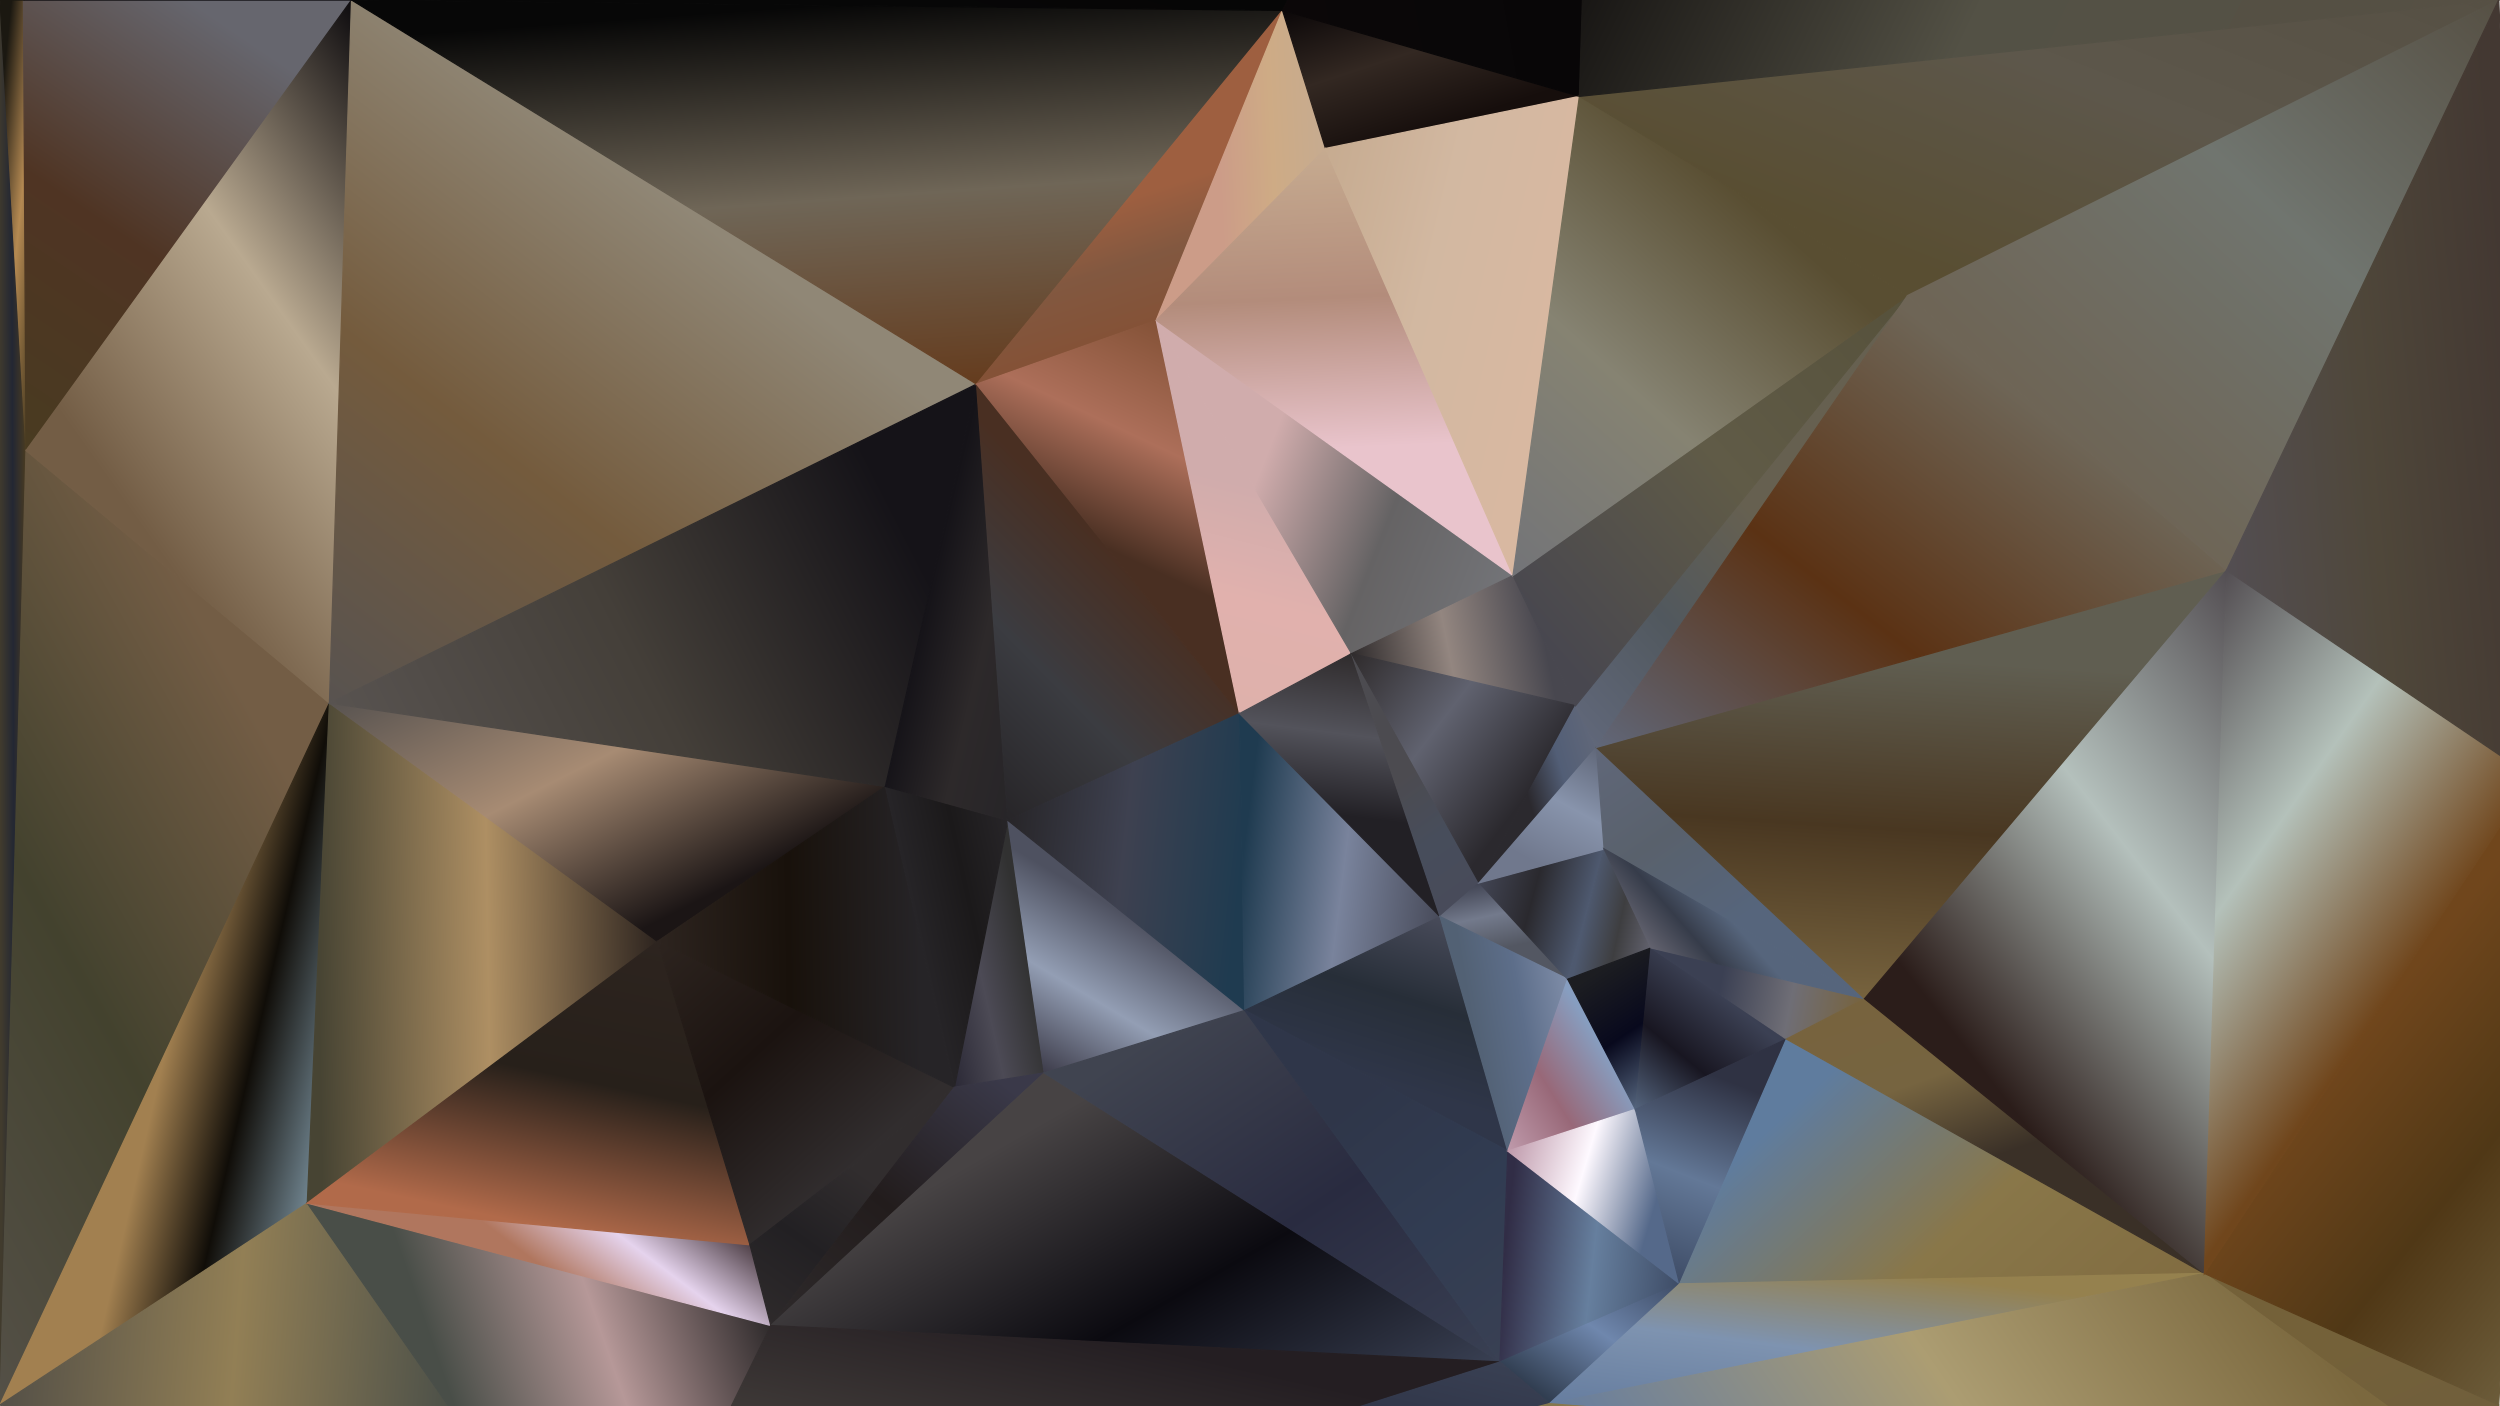 <?xml version="1.0" standalone="yes"?>
<svg width="1920" height="1080" xmlns="http://www.w3.org/2000/svg" version="1.1" >
	<defs>
	<linearGradient id="gradient-0" x1="100.000%" y1="32.067%" x2="0.000%" y2="50.000%">
					<stop offset="0.000%" stop-color="#493b21"/>
				
					<stop offset="50.000%" stop-color="#232733"/>
				
					<stop offset="100.000%" stop-color="#413b2d"/>
				</linearGradient>
	<linearGradient id="gradient-1" x1="100.000%" y1="100.000%" x2="45.000%" y2="0.000%">
					<stop offset="0.000%" stop-color="#493b21"/>
				
					<stop offset="50.000%" stop-color="#b48952"/>
				
					<stop offset="100.000%" stop-color="#1b1811"/>
				</linearGradient>
	<linearGradient id="gradient-2" x1="0.794%" y1="100.000%" x2="50.000%" y2="0.000%">
					<stop offset="0.000%" stop-color="#493b21"/>
				
					<stop offset="50.000%" stop-color="#4f3423"/>
				
					<stop offset="100.000%" stop-color="#66666e"/>
				</linearGradient>
	<linearGradient id="gradient-3" x1="0.000%" y1="100.000%" x2="53.953%" y2="13.233%">
					<stop offset="0.000%" stop-color="#545047"/>
				
					<stop offset="50.000%" stop-color="#43422e"/>
				
					<stop offset="100.000%" stop-color="#735d45"/>
				</linearGradient>
	<linearGradient id="gradient-4" x1="93.281%" y1="71.243%" x2="50.000%" y2="50.000%">
					<stop offset="0.000%" stop-color="#6f838e"/>
				
					<stop offset="50.000%" stop-color="#100d08"/>
				
					<stop offset="100.000%" stop-color="#a28050"/>
				</linearGradient>
	<linearGradient id="gradient-5" x1="0.000%" y1="45.723%" x2="75.000%" y2="50.000%">
					<stop offset="0.000%" stop-color="#545047"/>
				
					<stop offset="50.000%" stop-color="#927f55"/>
				
					<stop offset="100.000%" stop-color="#494e48"/>
				</linearGradient>
	<linearGradient id="gradient-6" x1="100.000%" y1="47.656%" x2="3.160%" y2="50.000%">
					<stop offset="0.000%" stop-color="#2d241f"/>
				
					<stop offset="50.000%" stop-color="#ae8f63"/>
				
					<stop offset="100.000%" stop-color="#474433"/>
				</linearGradient>
	<linearGradient id="gradient-7" x1="100.000%" y1="0.000%" x2="46.600%" y2="82.037%">
					<stop offset="0.000%" stop-color="#0c0a0d"/>
				
					<stop offset="50.000%" stop-color="#b9a990"/>
				
					<stop offset="100.000%" stop-color="#735d45"/>
				</linearGradient>
	<linearGradient id="gradient-8" x1="100.000%" y1="27.729%" x2="33.146%" y2="50.000%">
					<stop offset="0.000%" stop-color="#2e2a2b"/>
				
					<stop offset="50.000%" stop-color="#b69898"/>
				
					<stop offset="100.000%" stop-color="#494e48"/>
				</linearGradient>
	<linearGradient id="gradient-9" x1="95.506%" y1="34.043%" x2="50.000%" y2="50.000%">
					<stop offset="0.000%" stop-color="#504148"/>
				
					<stop offset="50.000%" stop-color="#e5d3ed"/>
				
					<stop offset="100.000%" stop-color="#b0765e"/>
				</linearGradient>
	<linearGradient id="gradient-10" x1="79.118%" y1="0.000%" x2="50.000%" y2="93.133%">
					<stop offset="0.000%" stop-color="#2d241f"/>
				
					<stop offset="50.000%" stop-color="#27201a"/>
				
					<stop offset="100.000%" stop-color="#b16a4a"/>
				</linearGradient>
	<linearGradient id="gradient-11" x1="0.000%" y1="0.000%" x2="79.508%" y2="67.486%">
					<stop offset="0.000%" stop-color="#585350"/>
				
					<stop offset="50.000%" stop-color="#a78b73"/>
				
					<stop offset="100.000%" stop-color="#1b1515"/>
				</linearGradient>
	<linearGradient id="gradient-12" x1="0.000%" y1="0.000%" x2="65.570%" y2="74.034%">
					<stop offset="0.000%" stop-color="#2d241f"/>
				
					<stop offset="50.000%" stop-color="#1b1310"/>
				
					<stop offset="100.000%" stop-color="#312d2e"/>
				</linearGradient>
	<linearGradient id="gradient-13" x1="0.000%" y1="100.000%" x2="51.710%" y2="27.315%">
					<stop offset="0.000%" stop-color="#585350"/>
				
					<stop offset="50.000%" stop-color="#745b3d"/>
				
					<stop offset="100.000%" stop-color="#908776"/>
				</linearGradient>
	<linearGradient id="gradient-14" x1="0.000%" y1="79.288%" x2="92.958%" y2="50.000%">
					<stop offset="0.000%" stop-color="#585350"/>
				
					<stop offset="50.000%" stop-color="#443f39"/>
				
					<stop offset="100.000%" stop-color="#151318"/>
				</linearGradient>
	<linearGradient id="gradient-15" x1="0.000%" y1="51.515%" x2="88.377%" y2="50.000%">
					<stop offset="0.000%" stop-color="#2d241f"/>
				
					<stop offset="50.000%" stop-color="#18110b"/>
				
					<stop offset="100.000%" stop-color="#262427"/>
				</linearGradient>
	<linearGradient id="gradient-16" x1="0.000%" y1="100.000%" x2="79.710%" y2="47.317%">
					<stop offset="0.000%" stop-color="#2b2936"/>
				
					<stop offset="50.000%" stop-color="#4c4a55"/>
				
					<stop offset="100.000%" stop-color="#313131"/>
				</linearGradient>
	<linearGradient id="gradient-17" x1="100.000%" y1="11.255%" x2="28.191%" y2="50.000%">
					<stop offset="0.000%" stop-color="#272528"/>
				
					<stop offset="50.000%" stop-color="#1b191a"/>
				
					<stop offset="100.000%" stop-color="#262427"/>
				</linearGradient>
	<linearGradient id="gradient-18" x1="10.191%" y1="100.000%" x2="50.000%" y2="33.060%">
					<stop offset="0.000%" stop-color="#2e2a2b"/>
				
					<stop offset="50.000%" stop-color="#222023"/>
				
					<stop offset="100.000%" stop-color="#312d2e"/>
				</linearGradient>
	<linearGradient id="gradient-19" x1="100.000%" y1="100.000%" x2="37.234%" y2="46.119%">
					<stop offset="0.000%" stop-color="#272528"/>
				
					<stop offset="50.000%" stop-color="#2d292a"/>
				
					<stop offset="100.000%" stop-color="#151318"/>
				</linearGradient>
	<linearGradient id="gradient-20" x1="15.385%" y1="100.000%" x2="50.000%" y2="37.629%">
					<stop offset="0.000%" stop-color="#3d3c4a"/>
				
					<stop offset="50.000%" stop-color="#939eb4"/>
				
					<stop offset="100.000%" stop-color="#4e5160"/>
				</linearGradient>
	<linearGradient id="gradient-21" x1="11.881%" y1="100.000%" x2="50.000%" y2="37.761%">
					<stop offset="0.000%" stop-color="#272528"/>
				
					<stop offset="50.000%" stop-color="#3b3c41"/>
				
					<stop offset="100.000%" stop-color="#492f22"/>
				</linearGradient>
	<linearGradient id="gradient-22" x1="67.133%" y1="100.000%" x2="50.000%" y2="1.356%">
					<stop offset="0.000%" stop-color="#653c1e"/>
				
					<stop offset="50.000%" stop-color="#6f6657"/>
				
					<stop offset="100.000%" stop-color="#070707"/>
				</linearGradient>
	<linearGradient id="gradient-23" x1="58.723%" y1="82.927%" x2="50.000%" y2="50.000%">
					<stop offset="0.000%" stop-color="#845237"/>
				
					<stop offset="50.000%" stop-color="#825840"/>
				
					<stop offset="100.000%" stop-color="#9e5f40"/>
				</linearGradient>
	<linearGradient id="gradient-24" x1="0.000%" y1="100.000%" x2="83.571%" y2="2.835%">
					<stop offset="0.000%" stop-color="#2e2a2b"/>
				
					<stop offset="50.000%" stop-color="#221c1c"/>
				
					<stop offset="100.000%" stop-color="#3a3949"/>
				</linearGradient>
	<linearGradient id="gradient-25" x1="100.000%" y1="44.538%" x2="37.308%" y2="50.000%">
					<stop offset="0.000%" stop-color="#c6ab90"/>
				
					<stop offset="50.000%" stop-color="#ceab85"/>
				
					<stop offset="100.000%" stop-color="#cc9c88"/>
				</linearGradient>
	<linearGradient id="gradient-26" x1="0.000%" y1="35.965%" x2="98.901%" y2="50.000%">
					<stop offset="0.000%" stop-color="#272528"/>
				
					<stop offset="50.000%" stop-color="#3e4150"/>
				
					<stop offset="100.000%" stop-color="#1f3b50"/>
				</linearGradient>
	<linearGradient id="gradient-27" x1="68.317%" y1="0.000%" x2="50.000%" y2="58.113%">
					<stop offset="0.000%" stop-color="#845237"/>
				
					<stop offset="50.000%" stop-color="#ad6f5a"/>
				
					<stop offset="100.000%" stop-color="#492f22"/>
				</linearGradient>
	<linearGradient id="gradient-28" x1="42.667%" y1="100.000%" x2="50.000%" y2="42.384%">
					<stop offset="0.000%" stop-color="#deb1ab"/>
				
					<stop offset="50.000%" stop-color="#e1b1ad"/>
				
					<stop offset="100.000%" stop-color="#d0acac"/>
				</linearGradient>
	<linearGradient id="gradient-29" x1="100.000%" y1="68.421%" x2="1.299%" y2="50.000%">
					<stop offset="0.000%" stop-color="#484b5a"/>
				
					<stop offset="50.000%" stop-color="#79839c"/>
				
					<stop offset="100.000%" stop-color="#1f3b50"/>
				</linearGradient>
	<linearGradient id="gradient-30" x1="55.844%" y1="0.000%" x2="50.000%" y2="61.386%">
					<stop offset="0.000%" stop-color="#2f2b2c"/>
				
					<stop offset="50.000%" stop-color="#53535b"/>
				
					<stop offset="100.000%" stop-color="#222025"/>
				</linearGradient>
	<linearGradient id="gradient-31" x1="100.000%" y1="100.000%" x2="18.750%" y2="43.694%">
					<stop offset="0.000%" stop-color="#394053"/>
				
					<stop offset="50.000%" stop-color="#0b0a10"/>
				
					<stop offset="100.000%" stop-color="#474344"/>
				</linearGradient>
	<linearGradient id="gradient-32" x1="100.000%" y1="100.000%" x2="22.000%" y2="8.889%">
					<stop offset="0.000%" stop-color="#394053"/>
				
					<stop offset="50.000%" stop-color="#292b40"/>
				
					<stop offset="100.000%" stop-color="#404450"/>
				</linearGradient>
	<linearGradient id="gradient-33" x1="69.388%" y1="100.000%" x2="50.000%" y2="43.564%">
					<stop offset="0.000%" stop-color="#484b5a"/>
				
					<stop offset="50.000%" stop-color="#474d5b"/>
				
					<stop offset="100.000%" stop-color="#4c4b50"/>
				</linearGradient>
	<linearGradient id="gradient-34" x1="74.257%" y1="0.000%" x2="50.000%" y2="70.000%">
					<stop offset="0.000%" stop-color="#484b5a"/>
				
					<stop offset="50.000%" stop-color="#272e38"/>
				
					<stop offset="100.000%" stop-color="#2f3649"/>
				</linearGradient>
	<linearGradient id="gradient-35" x1="97.030%" y1="100.000%" x2="50.000%" y2="20.000%">
					<stop offset="0.000%" stop-color="#394053"/>
				
					<stop offset="50.000%" stop-color="#313c52"/>
				
					<stop offset="100.000%" stop-color="#2f3649"/>
				</linearGradient>
	<linearGradient id="gradient-36" x1="100.000%" y1="76.563%" x2="27.372%" y2="50.000%">
					<stop offset="0.000%" stop-color="#737478"/>
				
					<stop offset="50.000%" stop-color="#656364"/>
				
					<stop offset="100.000%" stop-color="#d0acac"/>
				</linearGradient>
	<linearGradient id="gradient-37" x1="30.612%" y1="0.000%" x2="50.000%" y2="67.568%">
					<stop offset="0.000%" stop-color="#424554"/>
				
					<stop offset="50.000%" stop-color="#737a8c"/>
				
					<stop offset="100.000%" stop-color="#535762"/>
				</linearGradient>
	<linearGradient id="gradient-38" x1="0.000%" y1="60.000%" x2="86.047%" y2="50.000%">
					<stop offset="0.000%" stop-color="#2f2b2c"/>
				
					<stop offset="50.000%" stop-color="#938680"/>
				
					<stop offset="100.000%" stop-color="#48474f"/>
				</linearGradient>
	<linearGradient id="gradient-39" x1="0.000%" y1="0.000%" x2="57.237%" y2="81.132%">
					<stop offset="0.000%" stop-color="#0b0708"/>
				
					<stop offset="50.000%" stop-color="#332822"/>
				
					<stop offset="100.000%" stop-color="#160e0c"/>
				</linearGradient>
	<linearGradient id="gradient-40" x1="0.000%" y1="0.000%" x2="78.488%" y2="61.364%">
					<stop offset="0.000%" stop-color="#2f2b2c"/>
				
					<stop offset="50.000%" stop-color="#60626f"/>
				
					<stop offset="100.000%" stop-color="#2b292e"/>
				</linearGradient>
	<linearGradient id="gradient-41" x1="100.000%" y1="26.667%" x2="26.531%" y2="50.000%">
					<stop offset="0.000%" stop-color="#7f8da8"/>
				
					<stop offset="50.000%" stop-color="#5d6e8a"/>
				
					<stop offset="100.000%" stop-color="#526174"/>
				</linearGradient>
	<linearGradient id="gradient-42" x1="100.000%" y1="23.529%" x2="41.111%" y2="50.000%">
					<stop offset="0.000%" stop-color="#606779"/>
				
					<stop offset="50.000%" stop-color="#525e76"/>
				
					<stop offset="100.000%" stop-color="#2b292e"/>
				</linearGradient>
	<linearGradient id="gradient-43" x1="100.000%" y1="0.000%" x2="37.240%" y2="99.154%">
					<stop offset="0.000%" stop-color="#070506"/>
				
					<stop offset="50.000%" stop-color="#050304"/>
				
					<stop offset="100.000%" stop-color="#070707"/>
				</linearGradient>
	<linearGradient id="gradient-44" x1="0.000%" y1="26.000%" x2="85.417%" y2="50.000%">
					<stop offset="0.000%" stop-color="#424554"/>
				
					<stop offset="50.000%" stop-color="#2a292e"/>
				
					<stop offset="100.000%" stop-color="#4e596f"/>
				</linearGradient>
	<linearGradient id="gradient-45" x1="93.750%" y1="0.000%" x2="50.000%" y2="87.500%">
					<stop offset="0.000%" stop-color="#606779"/>
				
					<stop offset="50.000%" stop-color="#8894ac"/>
				
					<stop offset="100.000%" stop-color="#70788d"/>
				</linearGradient>
	<linearGradient id="gradient-46" x1="47.445%" y1="0.000%" x2="50.000%" y2="70.122%">
					<stop offset="0.000%" stop-color="#c6ab90"/>
				
					<stop offset="50.000%" stop-color="#b38c7b"/>
				
					<stop offset="100.000%" stop-color="#e9c4cc"/>
				</linearGradient>
	<linearGradient id="gradient-47" x1="0.000%" y1="100.000%" x2="58.824%" y2="5.714%">
					<stop offset="0.000%" stop-color="#1b191a"/>
				
					<stop offset="50.000%" stop-color="#47423e"/>
				
					<stop offset="100.000%" stop-color="#241e22"/>
				</linearGradient>
	<linearGradient id="gradient-48" x1="0.000%" y1="100.000%" x2="73.469%" y2="37.879%">
					<stop offset="0.000%" stop-color="#bf9aab"/>
				
					<stop offset="50.000%" stop-color="#986878"/>
				
					<stop offset="100.000%" stop-color="#879ec0"/>
				</linearGradient>
	<linearGradient id="gradient-49" x1="100.000%" y1="76.000%" x2="21.875%" y2="50.000%">
					<stop offset="0.000%" stop-color="#62626e"/>
				
					<stop offset="50.000%" stop-color="#3e3e40"/>
				
					<stop offset="100.000%" stop-color="#4e596f"/>
				</linearGradient>
	<linearGradient id="gradient-50" x1="100.000%" y1="62.963%" x2="2.174%" y2="50.000%">
					<stop offset="0.000%" stop-color="#3e4c66"/>
				
					<stop offset="50.000%" stop-color="#667f9e"/>
				
					<stop offset="100.000%" stop-color="#312d46"/>
				</linearGradient>
	<linearGradient id="gradient-51" x1="0.000%" y1="23.881%" x2="87.121%" y2="50.000%">
					<stop offset="0.000%" stop-color="#bf9aab"/>
				
					<stop offset="50.000%" stop-color="#fef9ff"/>
				
					<stop offset="100.000%" stop-color="#55698a"/>
				</linearGradient>
	<linearGradient id="gradient-52" x1="100.000%" y1="0.000%" x2="13.768%" y2="82.609%">
					<stop offset="0.000%" stop-color="#3e4c66"/>
				
					<stop offset="50.000%" stop-color="#6f87ad"/>
				
					<stop offset="100.000%" stop-color="#313e51"/>
				</linearGradient>
	<linearGradient id="gradient-53" x1="81.250%" y1="100.000%" x2="50.000%" y2="9.677%">
					<stop offset="0.000%" stop-color="#54647d"/>
				
					<stop offset="50.000%" stop-color="#08091d"/>
				
					<stop offset="100.000%" stop-color="#1c1d21"/>
				</linearGradient>
	<linearGradient id="gradient-54" x1="0.000%" y1="10.870%" x2="86.923%" y2="50.000%">
					<stop offset="0.000%" stop-color="#c6ab90"/>
				
					<stop offset="50.000%" stop-color="#d2b8a1"/>
				
					<stop offset="100.000%" stop-color="#d8b8a1"/>
				</linearGradient>
	<linearGradient id="gradient-55" x1="94.708%" y1="0.000%" x2="50.000%" y2="57.373%">
					<stop offset="0.000%" stop-color="#394053"/>
				
					<stop offset="50.000%" stop-color="#2b3043"/>
				
					<stop offset="100.000%" stop-color="#3a4960"/>
				</linearGradient>
	<linearGradient id="gradient-56" x1="0.000%" y1="100.000%" x2="55.172%" y2="28.226%">
					<stop offset="0.000%" stop-color="#54647d"/>
				
					<stop offset="50.000%" stop-color="#181621"/>
				
					<stop offset="100.000%" stop-color="#3b4053"/>
				</linearGradient>
	<linearGradient id="gradient-57" x1="100.000%" y1="55.714%" x2="31.707%" y2="50.000%">
					<stop offset="0.000%" stop-color="#77633e"/>
				
					<stop offset="50.000%" stop-color="#6f6e76"/>
				
					<stop offset="100.000%" stop-color="#3b4053"/>
				</linearGradient>
	<linearGradient id="gradient-58" x1="29.310%" y1="100.000%" x2="50.000%" y2="14.362%">
					<stop offset="0.000%" stop-color="#3e4c66"/>
				
					<stop offset="50.000%" stop-color="#637897"/>
				
					<stop offset="100.000%" stop-color="#2f3243"/>
				</linearGradient>
	<linearGradient id="gradient-59" x1="0.000%" y1="87.755%" x2="96.531%" y2="50.000%">
					<stop offset="0.000%" stop-color="#0b0708"/>
				
					<stop offset="50.000%" stop-color="#090708"/>
				
					<stop offset="100.000%" stop-color="#070506"/>
				</linearGradient>
	<linearGradient id="gradient-60" x1="6.275%" y1="100.000%" x2="50.000%" y2="45.389%">
					<stop offset="0.000%" stop-color="#606779"/>
				
					<stop offset="50.000%" stop-color="#51585e"/>
				
					<stop offset="100.000%" stop-color="#666050"/>
				</linearGradient>
	<linearGradient id="gradient-61" x1="100.000%" y1="0.000%" x2="7.921%" y2="84.127%">
					<stop offset="0.000%" stop-color="#56513b"/>
				
					<stop offset="50.000%" stop-color="#605b47"/>
				
					<stop offset="100.000%" stop-color="#48474f"/>
				</linearGradient>
	<linearGradient id="gradient-62" x1="0.000%" y1="100.000%" x2="58.416%" y2="20.788%">
					<stop offset="0.000%" stop-color="#737478"/>
				
					<stop offset="50.000%" stop-color="#868372"/>
				
					<stop offset="100.000%" stop-color="#594e32"/>
				</linearGradient>
	<linearGradient id="gradient-63" x1="0.000%" y1="0.000%" x2="51.456%" y2="70.207%">
					<stop offset="0.000%" stop-color="#606779"/>
				
					<stop offset="50.000%" stop-color="#59616c"/>
				
					<stop offset="100.000%" stop-color="#56657c"/>
				</linearGradient>
	<linearGradient id="gradient-64" x1="18.000%" y1="66.087%" x2="50.000%" y2="50.000%">
					<stop offset="0.000%" stop-color="#62626e"/>
				
					<stop offset="50.000%" stop-color="#363c4a"/>
				
					<stop offset="100.000%" stop-color="#56657c"/>
				</linearGradient>
	<linearGradient id="gradient-65" x1="20.792%" y1="100.000%" x2="50.000%" y2="50.000%">
					<stop offset="0.000%" stop-color="#0c0a0d"/>
				
					<stop offset="50.000%" stop-color="#080607"/>
				
					<stop offset="100.000%" stop-color="#060608"/>
				</linearGradient>
	<linearGradient id="gradient-66" x1="100.000%" y1="95.745%" x2="10.174%" y2="50.000%">
					<stop offset="0.000%" stop-color="#816c41"/>
				
					<stop offset="50.000%" stop-color="#897749"/>
				
					<stop offset="100.000%" stop-color="#5f7c9e"/>
				</linearGradient>
	<linearGradient id="gradient-67" x1="18.692%" y1="0.000%" x2="50.000%" y2="57.346%">
					<stop offset="0.000%" stop-color="#77633e"/>
				
					<stop offset="50.000%" stop-color="#766440"/>
				
					<stop offset="100.000%" stop-color="#3a3027"/>
				</linearGradient>
	<linearGradient id="gradient-68" x1="42.562%" y1="100.000%" x2="50.000%" y2="20.669%">
					<stop offset="0.000%" stop-color="#77633e"/>
				
					<stop offset="50.000%" stop-color="#493721"/>
				
					<stop offset="100.000%" stop-color="#605e51"/>
				</linearGradient>
	<linearGradient id="gradient-69" x1="0.000%" y1="100.000%" x2="74.690%" y2="30.403%">
					<stop offset="0.000%" stop-color="#606779"/>
				
					<stop offset="50.000%" stop-color="#5b3214"/>
				
					<stop offset="100.000%" stop-color="#6e6556"/>
				</linearGradient>
	<linearGradient id="gradient-70" x1="0.000%" y1="100.000%" x2="59.940%" y2="4.000%">
					<stop offset="0.000%" stop-color="#667d9f"/>
				
					<stop offset="50.000%" stop-color="#7e93b0"/>
				
					<stop offset="100.000%" stop-color="#95814e"/>
				</linearGradient>
	<linearGradient id="gradient-71" x1="100.000%" y1="0.000%" x2="0.732%" y2="100.000%">
					<stop offset="0.000%" stop-color="#070506"/>
				
					<stop offset="50.000%" stop-color="#0b0706"/>
				
					<stop offset="100.000%" stop-color="#1b1811"/>
				</linearGradient>
	<linearGradient id="gradient-72" x1="96.903%" y1="100.000%" x2="50.000%" y2="31.761%">
					<stop offset="0.000%" stop-color="#6c5c3a"/>
				
					<stop offset="50.000%" stop-color="#715f3b"/>
				
					<stop offset="100.000%" stop-color="#746139"/>
				</linearGradient>
	<linearGradient id="gradient-73" x1="100.000%" y1="0.000%" x2="46.942%" y2="80.463%">
					<stop offset="0.000%" stop-color="#534e52"/>
				
					<stop offset="50.000%" stop-color="#b4c0bc"/>
				
					<stop offset="100.000%" stop-color="#2b1d1a"/>
				</linearGradient>
	<linearGradient id="gradient-74" x1="0.000%" y1="62.893%" x2="84.834%" y2="50.000%">
					<stop offset="0.000%" stop-color="#667d9f"/>
				
					<stop offset="50.000%" stop-color="#ac9d72"/>
				
					<stop offset="100.000%" stop-color="#7b683e"/>
				</linearGradient>
	<linearGradient id="gradient-75" x1="100.000%" y1="31.892%" x2="24.931%" y2="50.000%">
					<stop offset="0.000%" stop-color="#6c5c3a"/>
				
					<stop offset="50.000%" stop-color="#8b7a4c"/>
				
					<stop offset="100.000%" stop-color="#3a4960"/>
				</linearGradient>
	<linearGradient id="gradient-76" x1="100.000%" y1="0.000%" x2="17.847%" y2="66.300%">
					<stop offset="0.000%" stop-color="#565044"/>
				
					<stop offset="50.000%" stop-color="#5d574b"/>
				
					<stop offset="100.000%" stop-color="#594e32"/>
				</linearGradient>
	<linearGradient id="gradient-77" x1="100.000%" y1="86.271%" x2="1.204%" y2="50.000%">
					<stop offset="0.000%" stop-color="#565044"/>
				
					<stop offset="50.000%" stop-color="#535145"/>
				
					<stop offset="100.000%" stop-color="#070506"/>
				</linearGradient>
	<linearGradient id="gradient-78" x1="100.000%" y1="0.000%" x2="26.982%" y2="75.913%">
					<stop offset="0.000%" stop-color="#565044"/>
				
					<stop offset="50.000%" stop-color="#70756f"/>
				
					<stop offset="100.000%" stop-color="#6e6556"/>
				</linearGradient>
	<linearGradient id="gradient-79" x1="89.683%" y1="100.000%" x2="50.000%" y2="39.523%">
					<stop offset="0.000%" stop-color="#6c5c3a"/>
				
					<stop offset="50.000%" stop-color="#503816"/>
				
					<stop offset="100.000%" stop-color="#70461c"/>
				</linearGradient>
	<linearGradient id="gradient-80" x1="6.746%" y1="0.000%" x2="50.000%" y2="64.722%">
					<stop offset="0.000%" stop-color="#534e52"/>
				
					<stop offset="50.000%" stop-color="#b4c1ba"/>
				
					<stop offset="100.000%" stop-color="#70461c"/>
				</linearGradient>
	<linearGradient id="gradient-81" x1="0.000%" y1="73.367%" x2="94.468%" y2="50.000%">
					<stop offset="0.000%" stop-color="#534e52"/>
				
					<stop offset="50.000%" stop-color="#4f473a"/>
				
					<stop offset="100.000%" stop-color="#433832"/>
				</linearGradient>
		</defs>
	<polygon points="0,0 0,1079 20,346" fill="url(#gradient-0)" stroke="url(#gradient-0)" stroke-width="1" stroke-linejoin="miter"/>
	<polygon points="18,0 0,0 20,346" fill="url(#gradient-1)" stroke="url(#gradient-1)" stroke-width="1" stroke-linejoin="miter"/>
	<polygon points="18,0 20,346 270,0" fill="url(#gradient-2)" stroke="url(#gradient-2)" stroke-width="1" stroke-linejoin="miter"/>
	<polygon points="20,346 0,1079 253,540" fill="url(#gradient-3)" stroke="url(#gradient-3)" stroke-width="1" stroke-linejoin="miter"/>
	<polygon points="0,1079 236,924 253,540" fill="url(#gradient-4)" stroke="url(#gradient-4)" stroke-width="1" stroke-linejoin="miter"/>
	<polygon points="236,924 0,1079 472,1263" fill="url(#gradient-5)" stroke="url(#gradient-5)" stroke-width="1" stroke-linejoin="miter"/>
	<polygon points="253,540 236,924 505,723" fill="url(#gradient-6)" stroke="url(#gradient-6)" stroke-width="1" stroke-linejoin="miter"/>
	<polygon points="20,346 253,540 270,0" fill="url(#gradient-7)" stroke="url(#gradient-7)" stroke-width="1" stroke-linejoin="miter"/>
	<polygon points="236,924 472,1263 592,1018" fill="url(#gradient-8)" stroke="url(#gradient-8)" stroke-width="1" stroke-linejoin="miter"/>
	<polygon points="576,956 236,924 592,1018" fill="url(#gradient-9)" stroke="url(#gradient-9)" stroke-width="1" stroke-linejoin="miter"/>
	<polygon points="505,723 236,924 576,956" fill="url(#gradient-10)" stroke="url(#gradient-10)" stroke-width="1" stroke-linejoin="miter"/>
	<polygon points="253,540 505,723 680,604" fill="url(#gradient-11)" stroke="url(#gradient-11)" stroke-width="1" stroke-linejoin="miter"/>
	<polygon points="505,723 576,956 733,835" fill="url(#gradient-12)" stroke="url(#gradient-12)" stroke-width="1" stroke-linejoin="miter"/>
	<polygon points="270,0 253,540 750,295" fill="url(#gradient-13)" stroke="url(#gradient-13)" stroke-width="1" stroke-linejoin="miter"/>
	<polygon points="253,540 680,604 750,295" fill="url(#gradient-14)" stroke="url(#gradient-14)" stroke-width="1" stroke-linejoin="miter"/>
	<polygon points="680,604 505,723 733,835" fill="url(#gradient-15)" stroke="url(#gradient-15)" stroke-width="1" stroke-linejoin="miter"/>
	<polygon points="774,630 733,835 802,824" fill="url(#gradient-16)" stroke="url(#gradient-16)" stroke-width="1" stroke-linejoin="miter"/>
	<polygon points="680,604 733,835 774,630" fill="url(#gradient-17)" stroke="url(#gradient-17)" stroke-width="1" stroke-linejoin="miter"/>
	<polygon points="576,956 592,1018 733,835" fill="url(#gradient-18)" stroke="url(#gradient-18)" stroke-width="1" stroke-linejoin="miter"/>
	<polygon points="750,295 680,604 774,630" fill="url(#gradient-19)" stroke="url(#gradient-19)" stroke-width="1" stroke-linejoin="miter"/>
	<polygon points="774,630 802,824 956,776" fill="url(#gradient-20)" stroke="url(#gradient-20)" stroke-width="1" stroke-linejoin="miter"/>
	<polygon points="750,295 774,630 952,548" fill="url(#gradient-21)" stroke="url(#gradient-21)" stroke-width="1" stroke-linejoin="miter"/>
	<polygon points="270,0 750,295 985,8" fill="url(#gradient-22)" stroke="url(#gradient-22)" stroke-width="1" stroke-linejoin="miter"/>
	<polygon points="750,295 888,246 985,8" fill="url(#gradient-23)" stroke="url(#gradient-23)" stroke-width="1" stroke-linejoin="miter"/>
	<polygon points="733,835 592,1018 802,824" fill="url(#gradient-24)" stroke="url(#gradient-24)" stroke-width="1" stroke-linejoin="miter"/>
	<polygon points="985,8 888,246 1018,114" fill="url(#gradient-25)" stroke="url(#gradient-25)" stroke-width="1" stroke-linejoin="miter"/>
	<polygon points="952,548 774,630 956,776" fill="url(#gradient-26)" stroke="url(#gradient-26)" stroke-width="1" stroke-linejoin="miter"/>
	<polygon points="888,246 750,295 952,548" fill="url(#gradient-27)" stroke="url(#gradient-27)" stroke-width="1" stroke-linejoin="miter"/>
	<polygon points="888,246 952,548 1038,502" fill="url(#gradient-28)" stroke="url(#gradient-28)" stroke-width="1" stroke-linejoin="miter"/>
	<polygon points="952,548 956,776 1106,704" fill="url(#gradient-29)" stroke="url(#gradient-29)" stroke-width="1" stroke-linejoin="miter"/>
	<polygon points="1038,502 952,548 1106,704" fill="url(#gradient-30)" stroke="url(#gradient-30)" stroke-width="1" stroke-linejoin="miter"/>
	<polygon points="802,824 592,1018 1152,1046" fill="url(#gradient-31)" stroke="url(#gradient-31)" stroke-width="1" stroke-linejoin="miter"/>
	<polygon points="956,776 802,824 1152,1046" fill="url(#gradient-32)" stroke="url(#gradient-32)" stroke-width="1" stroke-linejoin="miter"/>
	<polygon points="1038,502 1106,704 1136,678" fill="url(#gradient-33)" stroke="url(#gradient-33)" stroke-width="1" stroke-linejoin="miter"/>
	<polygon points="1106,704 956,776 1158,884" fill="url(#gradient-34)" stroke="url(#gradient-34)" stroke-width="1" stroke-linejoin="miter"/>
	<polygon points="956,776 1152,1046 1158,884" fill="url(#gradient-35)" stroke="url(#gradient-35)" stroke-width="1" stroke-linejoin="miter"/>
	<polygon points="888,246 1038,502 1162,442" fill="url(#gradient-36)" stroke="url(#gradient-36)" stroke-width="1" stroke-linejoin="miter"/>
	<polygon points="1136,678 1106,704 1204,752" fill="url(#gradient-37)" stroke="url(#gradient-37)" stroke-width="1" stroke-linejoin="miter"/>
	<polygon points="1162,442 1038,502 1210,542" fill="url(#gradient-38)" stroke="url(#gradient-38)" stroke-width="1" stroke-linejoin="miter"/>
	<polygon points="985,8 1018,114 1213,74" fill="url(#gradient-39)" stroke="url(#gradient-39)" stroke-width="1" stroke-linejoin="miter"/>
	<polygon points="1038,502 1136,678 1210,542" fill="url(#gradient-40)" stroke="url(#gradient-40)" stroke-width="1" stroke-linejoin="miter"/>
	<polygon points="1106,704 1158,884 1204,752" fill="url(#gradient-41)" stroke="url(#gradient-41)" stroke-width="1" stroke-linejoin="miter"/>
	<polygon points="1210,542 1136,678 1226,574" fill="url(#gradient-42)" stroke="url(#gradient-42)" stroke-width="1" stroke-linejoin="miter"/>
	<polygon points="270,0 985,8 1230,-465" fill="url(#gradient-43)" stroke="url(#gradient-43)" stroke-width="1" stroke-linejoin="miter"/>
	<polygon points="1136,678 1204,752 1232,652" fill="url(#gradient-44)" stroke="url(#gradient-44)" stroke-width="1" stroke-linejoin="miter"/>
	<polygon points="1226,574 1136,678 1232,652" fill="url(#gradient-45)" stroke="url(#gradient-45)" stroke-width="1" stroke-linejoin="miter"/>
	<polygon points="1018,114 888,246 1162,442" fill="url(#gradient-46)" stroke="url(#gradient-46)" stroke-width="1" stroke-linejoin="miter"/>
	<polygon points="592,1018 472,1263 1152,1046" fill="url(#gradient-47)" stroke="url(#gradient-47)" stroke-width="1" stroke-linejoin="miter"/>
	<polygon points="1204,752 1158,884 1256,852" fill="url(#gradient-48)" stroke="url(#gradient-48)" stroke-width="1" stroke-linejoin="miter"/>
	<polygon points="1232,652 1204,752 1268,728" fill="url(#gradient-49)" stroke="url(#gradient-49)" stroke-width="1" stroke-linejoin="miter"/>
	<polygon points="1158,884 1152,1046 1290,986" fill="url(#gradient-50)" stroke="url(#gradient-50)" stroke-width="1" stroke-linejoin="miter"/>
	<polygon points="1256,852 1158,884 1290,986" fill="url(#gradient-51)" stroke="url(#gradient-51)" stroke-width="1" stroke-linejoin="miter"/>
	<polygon points="1152,1046 1190,1078 1290,986" fill="url(#gradient-52)" stroke="url(#gradient-52)" stroke-width="1" stroke-linejoin="miter"/>
	<polygon points="1204,752 1256,852 1268,728" fill="url(#gradient-53)" stroke="url(#gradient-53)" stroke-width="1" stroke-linejoin="miter"/>
	<polygon points="1018,114 1162,442 1213,74" fill="url(#gradient-54)" stroke="url(#gradient-54)" stroke-width="1" stroke-linejoin="miter"/>
	<polygon points="1152,1046 472,1263 1190,1078" fill="url(#gradient-55)" stroke="url(#gradient-55)" stroke-width="1" stroke-linejoin="miter"/>
	<polygon points="1268,728 1256,852 1372,798" fill="url(#gradient-56)" stroke="url(#gradient-56)" stroke-width="1" stroke-linejoin="miter"/>
	<polygon points="1268,728 1372,798 1432,767" fill="url(#gradient-57)" stroke="url(#gradient-57)" stroke-width="1" stroke-linejoin="miter"/>
	<polygon points="1256,852 1290,986 1372,798" fill="url(#gradient-58)" stroke="url(#gradient-58)" stroke-width="1" stroke-linejoin="miter"/>
	<polygon points="985,8 1213,74 1230,-465" fill="url(#gradient-59)" stroke="url(#gradient-59)" stroke-width="1" stroke-linejoin="miter"/>
	<polygon points="1210,542 1226,574 1465,227" fill="url(#gradient-60)" stroke="url(#gradient-60)" stroke-width="1" stroke-linejoin="miter"/>
	<polygon points="1162,442 1210,542 1465,227" fill="url(#gradient-61)" stroke="url(#gradient-61)" stroke-width="1" stroke-linejoin="miter"/>
	<polygon points="1213,74 1162,442 1465,227" fill="url(#gradient-62)" stroke="url(#gradient-62)" stroke-width="1" stroke-linejoin="miter"/>
	<polygon points="1226,574 1232,652 1432,767" fill="url(#gradient-63)" stroke="url(#gradient-63)" stroke-width="1" stroke-linejoin="miter"/>
	<polygon points="1232,652 1268,728 1432,767" fill="url(#gradient-64)" stroke="url(#gradient-64)" stroke-width="1" stroke-linejoin="miter"/>
	<polygon points="18,0 270,0 1230,-465" fill="url(#gradient-65)" stroke="url(#gradient-65)" stroke-width="1" stroke-linejoin="miter"/>
	<polygon points="1372,798 1290,986 1693,978" fill="url(#gradient-66)" stroke="url(#gradient-66)" stroke-width="1" stroke-linejoin="miter"/>
	<polygon points="1432,767 1372,798 1693,978" fill="url(#gradient-67)" stroke="url(#gradient-67)" stroke-width="1" stroke-linejoin="miter"/>
	<polygon points="1226,574 1432,767 1710,438" fill="url(#gradient-68)" stroke="url(#gradient-68)" stroke-width="1" stroke-linejoin="miter"/>
	<polygon points="1465,227 1226,574 1710,438" fill="url(#gradient-69)" stroke="url(#gradient-69)" stroke-width="1" stroke-linejoin="miter"/>
	<polygon points="1290,986 1190,1078 1693,978" fill="url(#gradient-70)" stroke="url(#gradient-70)" stroke-width="1" stroke-linejoin="miter"/>
	<polygon points="0,0 18,0 1230,-465" fill="url(#gradient-71)" stroke="url(#gradient-71)" stroke-width="1" stroke-linejoin="miter"/>
	<polygon points="1693,978 1912,1137 1919,1079" fill="url(#gradient-72)" stroke="url(#gradient-72)" stroke-width="1" stroke-linejoin="miter"/>
	<polygon points="1432,767 1693,978 1710,438" fill="url(#gradient-73)" stroke="url(#gradient-73)" stroke-width="1" stroke-linejoin="miter"/>
	<polygon points="1693,978 1190,1078 1912,1137" fill="url(#gradient-74)" stroke="url(#gradient-74)" stroke-width="1" stroke-linejoin="miter"/>
	<polygon points="1190,1078 472,1263 1912,1137" fill="url(#gradient-75)" stroke="url(#gradient-75)" stroke-width="1" stroke-linejoin="miter"/>
	<polygon points="1213,74 1465,227 1919,0" fill="url(#gradient-76)" stroke="url(#gradient-76)" stroke-width="1" stroke-linejoin="miter"/>
	<polygon points="1230,-465 1213,74 1919,0" fill="url(#gradient-77)" stroke="url(#gradient-77)" stroke-width="1" stroke-linejoin="miter"/>
	<polygon points="1465,227 1710,438 1919,0" fill="url(#gradient-78)" stroke="url(#gradient-78)" stroke-width="1" stroke-linejoin="miter"/>
	<polygon points="1693,978 1919,1079 1945,597" fill="url(#gradient-79)" stroke="url(#gradient-79)" stroke-width="1" stroke-linejoin="miter"/>
	<polygon points="1710,438 1693,978 1945,597" fill="url(#gradient-80)" stroke="url(#gradient-80)" stroke-width="1" stroke-linejoin="miter"/>
	<polygon points="1919,0 1710,438 1945,597" fill="url(#gradient-81)" stroke="url(#gradient-81)" stroke-width="1" stroke-linejoin="miter"/>
	
</svg>